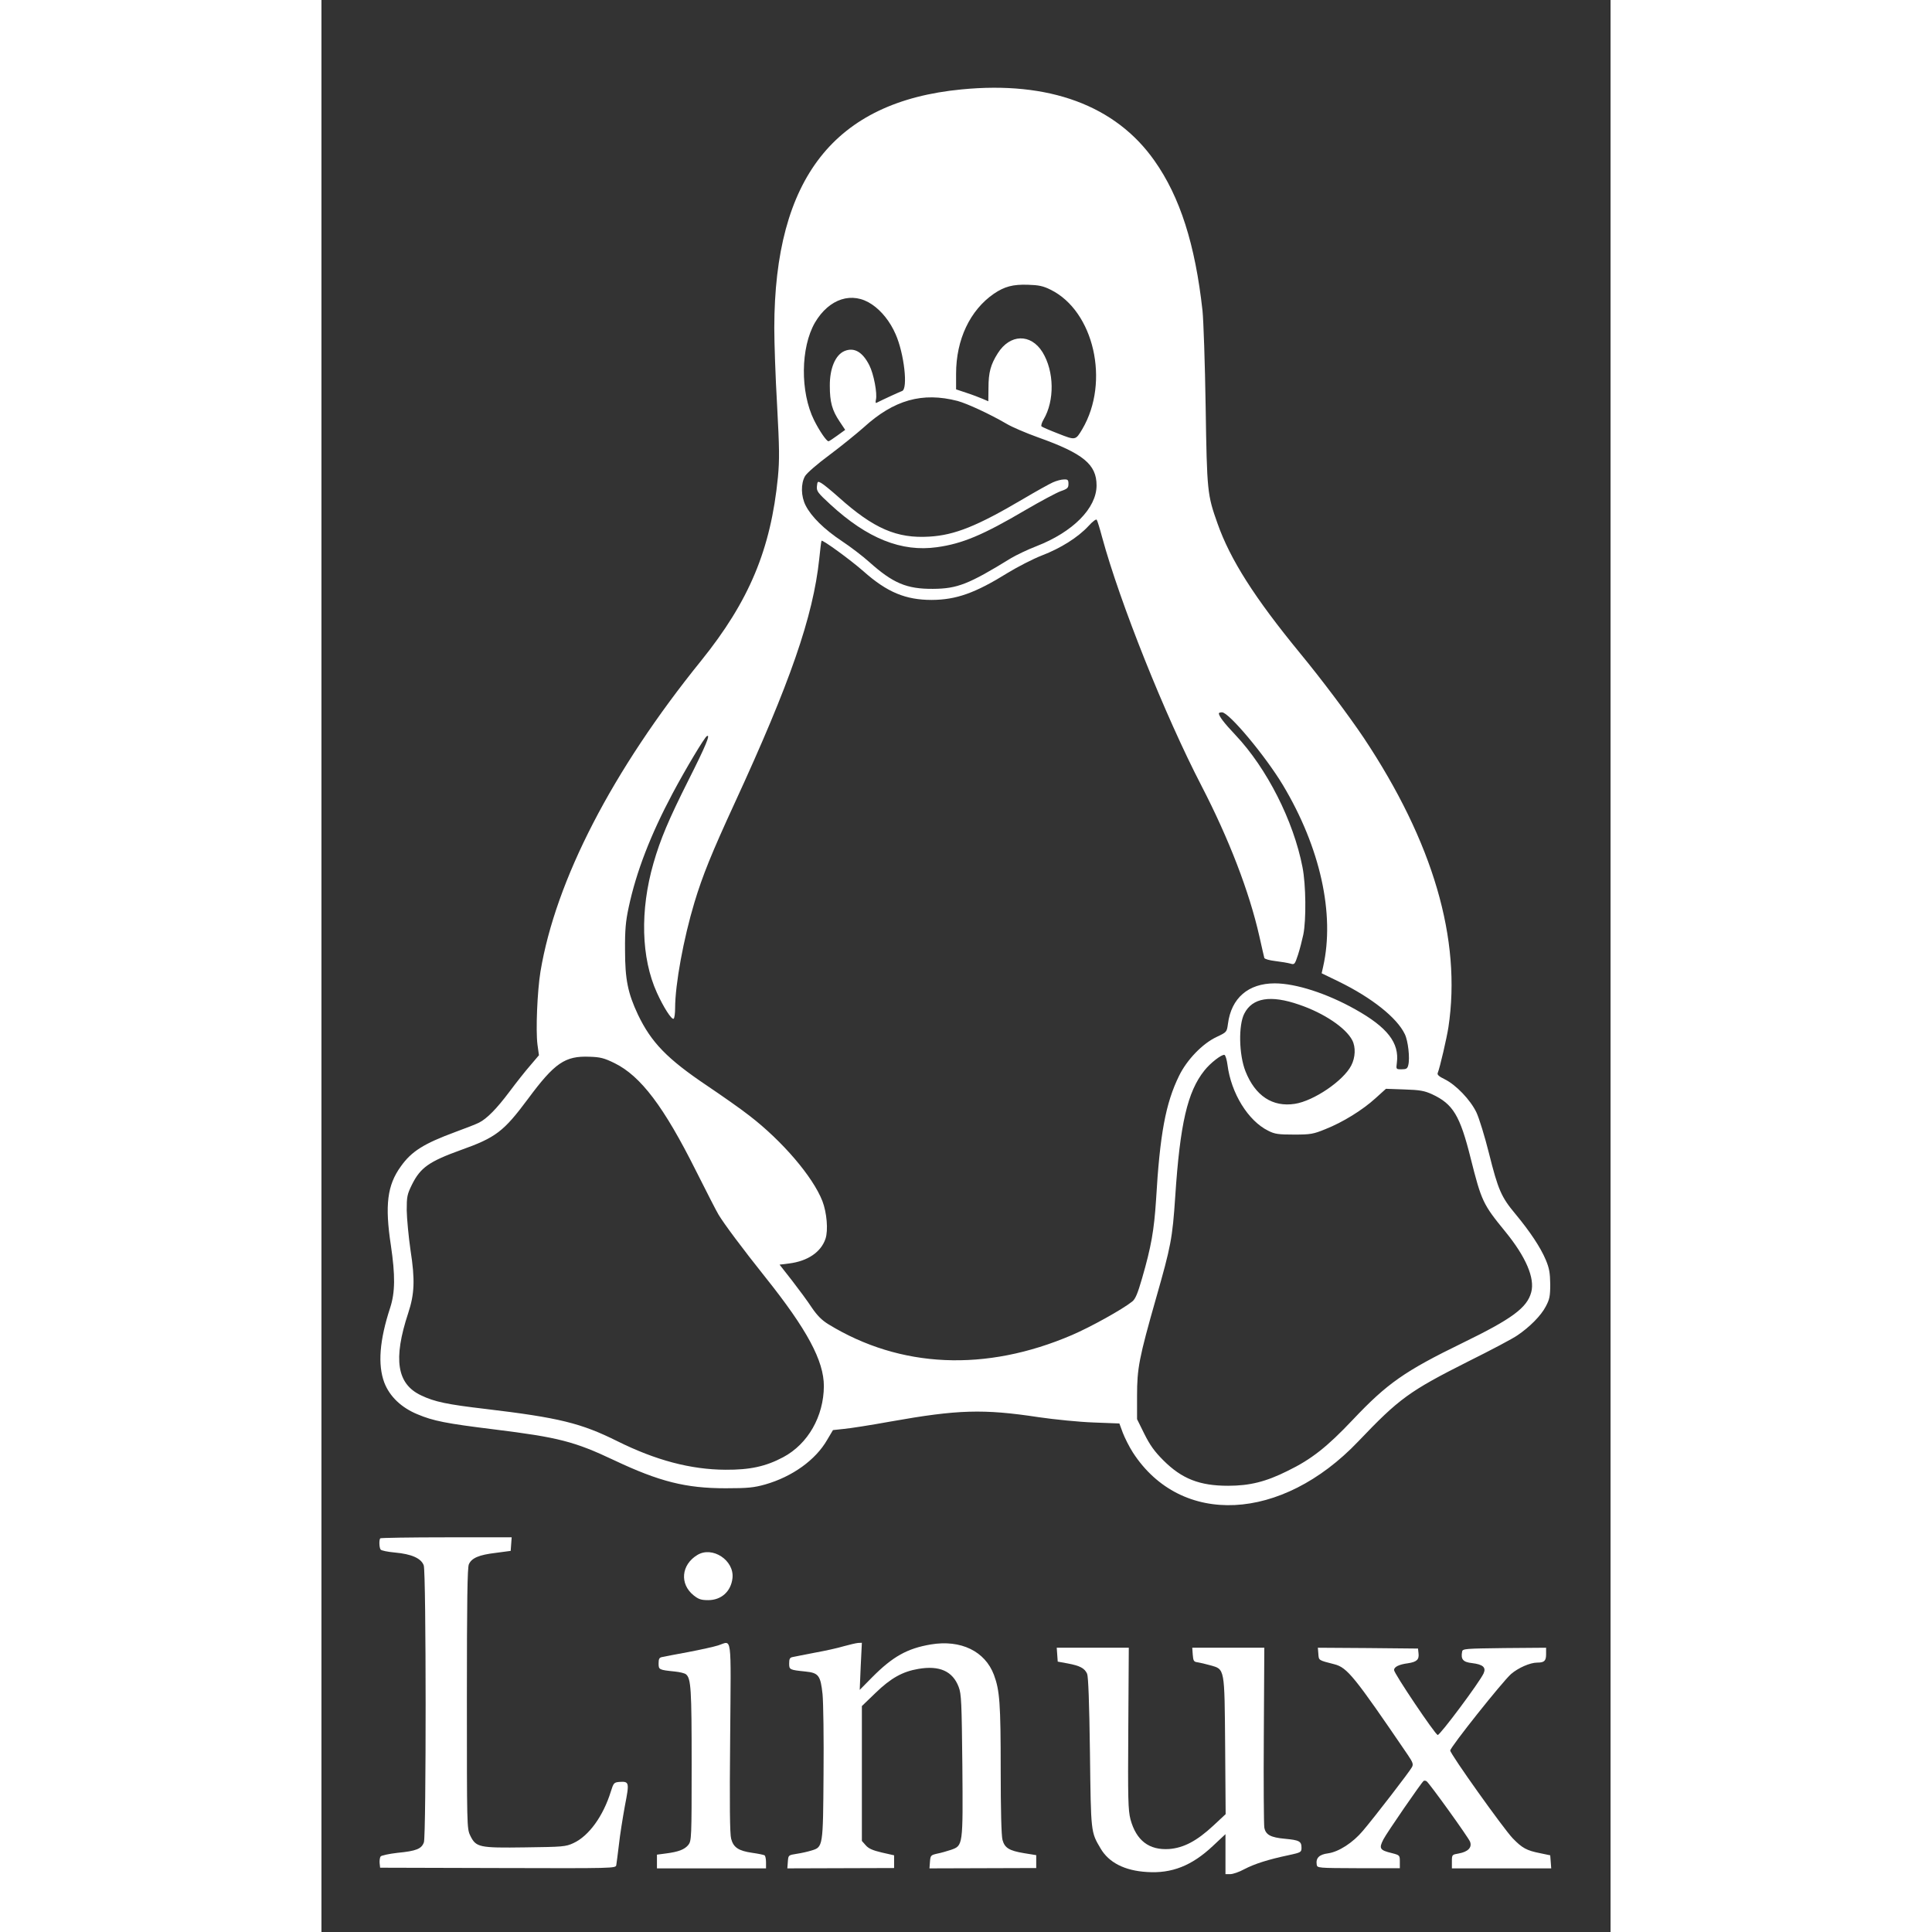 <?xml version="1.0" standalone="no"?>
<!DOCTYPE svg PUBLIC "-//W3C//DTD SVG 20010904//EN"
 "http://www.w3.org/TR/2001/REC-SVG-20010904/DTD/svg10.dtd">
<svg version="1.0" xmlns="http://www.w3.org/2000/svg"
 width="80px" height="80px" viewBox="0 0 780 1169"
 preserveAspectRatio="xMidYMid meet">

<rect x="0" y="0" width="780" height="1169" fill="#333333" stroke="none"/>

<g transform="translate(0,1169) scale(0.1,-0.1)"
fill="#FFF" stroke="none">
<path d="M3873 11149 c-768 -74 -1132 -537 -1133 -1443 0 -88 7 -299 17 -468
14 -261 15 -327 5 -435 -43 -437 -174 -750 -464 -1110 -538 -665 -881 -1329
-973 -1883 -19 -118 -29 -353 -18 -440 l9 -65 -51 -60 c-29 -33 -86 -105 -127
-160 -78 -104 -137 -164 -185 -188 -15 -8 -79 -33 -142 -56 -192 -71 -266
-117 -331 -209 -82 -113 -97 -234 -60 -477 27 -182 26 -284 -4 -377 -65 -198
-76 -345 -36 -453 32 -84 103 -152 200 -192 97 -41 174 -56 466 -92 388 -48
485 -73 724 -186 275 -130 435 -170 675 -170 137 0 172 4 240 23 164 47 305
148 375 270 l35 59 65 7 c36 3 164 23 285 45 405 72 559 77 895 26 96 -14 246
-29 332 -32 l156 -6 21 -57 c12 -31 39 -85 61 -119 291 -449 899 -420 1363 67
249 261 308 304 669 486 135 67 267 137 294 156 74 50 143 119 172 175 23 43
27 62 27 135 -1 69 -6 97 -27 147 -32 76 -96 172 -184 278 -85 102 -104 144
-160 368 -25 100 -59 211 -76 247 -37 76 -123 166 -192 200 -33 16 -46 27 -42
37 14 35 55 213 65 278 80 531 -93 1120 -512 1750 -90 134 -254 353 -386 513
-275 335 -422 566 -499 784 -62 175 -64 191 -72 708 -4 261 -13 522 -19 580
-44 400 -136 689 -291 908 -235 334 -638 483 -1167 431z m539 -1212 c262 -129
360 -557 192 -843 -41 -69 -41 -69 -145 -28 -52 20 -98 40 -102 44 -4 4 1 22
12 41 68 115 65 292 -6 408 -71 114 -197 111 -271 -7 -43 -68 -56 -116 -56
-209 l-1 -81 -35 15 c-19 8 -63 25 -97 36 l-63 21 0 95 c0 206 84 384 229 484
64 43 114 57 206 54 64 -2 91 -7 137 -30z m-1081 -89 c58 -39 110 -104 143
-180 52 -117 76 -332 39 -344 -14 -5 -106 -47 -156 -72 -4 -2 -5 7 -2 20 9 37
-13 155 -40 208 -41 81 -92 110 -150 86 -55 -23 -90 -105 -89 -211 0 -98 14
-148 59 -215 l34 -51 -47 -34 c-26 -19 -50 -35 -54 -35 -12 0 -55 63 -87 127
-85 171 -82 440 5 591 86 146 226 191 345 110z m518 -584 c58 -16 193 -78 296
-138 33 -20 118 -56 190 -82 275 -98 355 -164 355 -291 0 -138 -143 -282 -364
-368 -52 -20 -121 -53 -153 -72 -258 -159 -326 -185 -473 -186 -159 -1 -242
34 -386 163 -38 34 -112 91 -165 126 -107 71 -185 148 -219 215 -29 56 -30
133 -4 178 10 18 77 76 149 129 71 53 163 128 205 165 184 168 356 216 569
161z m875 -826 c107 -393 379 -1075 601 -1503 166 -321 289 -640 350 -910 15
-66 28 -125 30 -131 2 -7 32 -15 66 -19 34 -4 75 -11 90 -15 27 -8 28 -7 48
53 11 34 25 89 32 122 18 88 16 303 -5 408 -54 280 -216 599 -405 799 -70 74
-101 115 -101 132 0 3 9 6 19 6 42 0 262 -263 369 -441 225 -376 315 -779 243
-1098 l-9 -40 103 -50 c199 -97 353 -219 400 -318 20 -40 32 -146 21 -188 -5
-21 -12 -25 -40 -25 -34 0 -34 0 -29 39 16 121 -57 215 -252 324 -171 96 -359
157 -487 157 -160 0 -263 -89 -283 -245 -7 -50 -7 -50 -68 -79 -86 -40 -181
-139 -228 -236 -81 -165 -116 -353 -139 -750 -12 -184 -29 -283 -85 -476 -26
-90 -40 -124 -59 -139 -60 -48 -251 -154 -365 -203 -522 -224 -1038 -201
-1473 65 -41 25 -68 53 -101 101 -24 37 -78 110 -119 163 l-76 97 57 7 c113
14 194 69 221 150 17 51 8 158 -19 228 -57 146 -241 362 -441 516 -52 41 -168
122 -257 182 -241 162 -337 261 -418 430 -61 130 -78 213 -78 389 -1 124 4
176 22 260 46 216 133 440 266 690 80 150 192 337 207 346 24 15 -7 -60 -111
-266 -120 -239 -170 -357 -212 -503 -82 -285 -75 -573 21 -784 39 -86 89 -165
101 -157 5 3 9 32 9 64 0 144 51 421 117 640 49 162 103 296 243 600 336 729
475 1129 512 1478 6 59 12 108 14 110 5 8 172 -113 254 -185 143 -127 255
-173 413 -173 148 1 262 41 460 164 59 36 152 84 206 105 115 44 219 110 282
178 24 27 47 44 50 38 4 -5 19 -54 33 -107z m1192 -2827 c150 -51 282 -140
321 -215 22 -42 19 -105 -6 -153 -47 -92 -226 -214 -341 -232 -135 -21 -240
48 -299 197 -40 101 -43 280 -7 349 49 96 159 114 332 54z m-434 -363 c22
-173 125 -340 247 -400 39 -20 62 -23 156 -23 100 0 117 3 190 33 104 41 224
115 303 187 l63 57 112 -4 c94 -3 121 -8 167 -29 127 -59 169 -128 234 -389
65 -258 74 -277 209 -442 125 -153 180 -282 157 -367 -25 -94 -116 -161 -414
-306 -353 -172 -457 -245 -666 -466 -155 -164 -250 -239 -394 -309 -132 -66
-230 -90 -360 -90 -173 0 -280 42 -392 154 -54 54 -81 92 -115 160 l-44 89 0
141 c0 167 12 229 115 591 90 315 99 361 116 615 29 440 74 634 176 762 36 46
106 100 122 95 6 -2 14 -29 18 -59z m-3708 9 c158 -78 298 -263 492 -651 64
-127 125 -247 137 -266 33 -55 144 -204 282 -377 254 -318 355 -507 355 -660
-1 -183 -96 -350 -246 -430 -105 -56 -201 -77 -349 -76 -210 1 -422 57 -655
173 -219 109 -352 142 -798 195 -231 27 -308 43 -389 82 -147 69 -170 219 -78
498 38 115 42 201 14 380 -12 83 -22 191 -23 241 0 83 2 96 32 157 51 102 103
139 294 208 214 76 261 113 407 309 162 219 225 262 373 256 65 -2 89 -8 152
-39z"/>
<path d="M4425 8771 c-22 -10 -103 -55 -179 -100 -278 -164 -414 -219 -568
-228 -196 -12 -336 48 -548 238 -47 42 -95 81 -107 87 -20 11 -22 10 -25 -20
-3 -30 5 -40 82 -111 224 -206 430 -288 644 -258 153 21 278 73 536 225 91 53
186 104 213 114 41 14 47 20 47 44 0 24 -4 28 -27 27 -16 0 -46 -8 -68 -18z"/>
<path d="M356 2382 c-8 -8 -7 -55 2 -68 4 -6 43 -14 87 -18 100 -9 159 -35
174 -78 15 -43 15 -1633 1 -1675 -14 -40 -46 -53 -160 -64 -52 -6 -98 -16
-102 -22 -5 -7 -7 -25 -6 -40 l3 -28 713 -2 c706 -2 713 -2 716 18 2 11 9 67
16 124 6 57 23 162 36 234 28 144 27 149 -35 145 -31 -3 -34 -7 -50 -58 -46
-149 -133 -269 -226 -312 -47 -22 -64 -23 -292 -26 -280 -4 -298 0 -333 72
-20 42 -20 57 -20 829 0 588 3 793 12 812 17 38 61 57 163 69 l90 12 3 41 3
41 -395 0 c-217 0 -397 -3 -400 -6z"/>
<path d="M2274 2281 c-97 -59 -108 -175 -22 -244 30 -24 46 -29 88 -29 80 0
138 53 147 133 12 108 -122 196 -213 140z"/>
<path d="M2400 1734 c-25 -8 -106 -26 -180 -40 -74 -14 -145 -27 -157 -30 -19
-3 -23 -11 -23 -39 0 -38 2 -39 99 -49 29 -3 59 -10 67 -17 30 -25 34 -89 34
-545 0 -447 -1 -462 -20 -487 -23 -28 -59 -42 -137 -52 l-53 -7 0 -41 0 -42
330 0 330 0 0 37 c0 20 -4 39 -9 42 -5 3 -38 10 -74 15 -83 12 -114 32 -128
85 -8 29 -10 202 -6 614 5 643 13 583 -73 556z"/>
<path d="M3160 1729 c-36 -11 -114 -28 -175 -39 -60 -12 -120 -23 -132 -26
-19 -3 -23 -11 -23 -39 0 -38 2 -39 99 -49 79 -8 91 -24 103 -137 5 -52 8
-269 6 -484 -3 -441 -3 -441 -73 -462 -22 -7 -62 -16 -90 -20 -50 -8 -50 -8
-53 -48 l-3 -40 323 1 323 1 0 39 0 38 -75 17 c-55 13 -80 24 -97 44 l-23 26
0 408 0 408 83 80 c93 90 164 129 259 145 128 22 208 -14 244 -110 16 -42 18
-94 22 -473 4 -490 4 -486 -69 -512 -24 -8 -62 -19 -84 -23 -38 -9 -40 -11
-43 -49 l-3 -40 323 1 323 1 0 39 0 39 -74 12 c-90 15 -117 32 -130 80 -7 23
-11 187 -11 423 0 404 -6 482 -41 576 -54 143 -200 214 -381 184 -143 -24
-231 -73 -356 -199 l-75 -76 6 143 7 142 -23 -1 c-12 -1 -51 -10 -87 -20z"/>
<path d="M4452 1678 l3 -42 60 -11 c75 -14 103 -29 118 -63 7 -18 13 -170 17
-477 6 -486 5 -479 64 -579 50 -86 146 -135 281 -143 150 -10 271 38 397 156
l78 73 0 -121 0 -121 29 0 c16 0 54 13 85 30 61 32 145 59 269 85 74 16 77 18
77 45 0 39 -14 46 -100 54 -87 8 -117 24 -125 68 -3 18 -5 270 -3 561 l3 527
-218 0 -218 0 3 -42 c3 -37 6 -43 28 -46 14 -2 49 -10 77 -18 90 -25 87 -12
91 -490 l3 -411 -74 -69 c-100 -93 -179 -135 -268 -142 -121 -8 -199 51 -234
180 -14 56 -16 119 -13 551 l3 487 -218 0 -218 0 3 -42z"/>
<path d="M6032 1683 c3 -40 -1 -38 97 -63 78 -20 121 -74 444 -548 31 -46 35
-57 25 -75 -12 -24 -227 -303 -296 -384 -61 -73 -147 -128 -211 -137 -54 -7
-75 -28 -69 -68 3 -21 6 -21 253 -22 l250 0 0 40 c0 38 -1 39 -47 51 -75 18
-81 28 -52 84 18 36 232 347 243 353 4 3 12 2 18 -2 17 -12 252 -338 263 -366
13 -35 -13 -61 -69 -71 -40 -7 -41 -7 -41 -48 l0 -42 300 0 301 0 -3 40 -3 39
-62 13 c-81 16 -108 31 -165 90 -55 57 -378 510 -378 531 0 20 315 416 368
463 43 37 115 69 158 69 43 0 54 10 54 51 l0 39 -252 -2 c-236 -3 -253 -4
-256 -21 -9 -47 5 -64 60 -70 66 -8 86 -26 70 -62 -24 -53 -265 -376 -278
-373 -16 4 -264 372 -264 393 0 19 30 34 84 41 53 8 69 22 64 61 l-3 28 -303
3 -303 2 3 -37z"/>
</g>
</svg>
